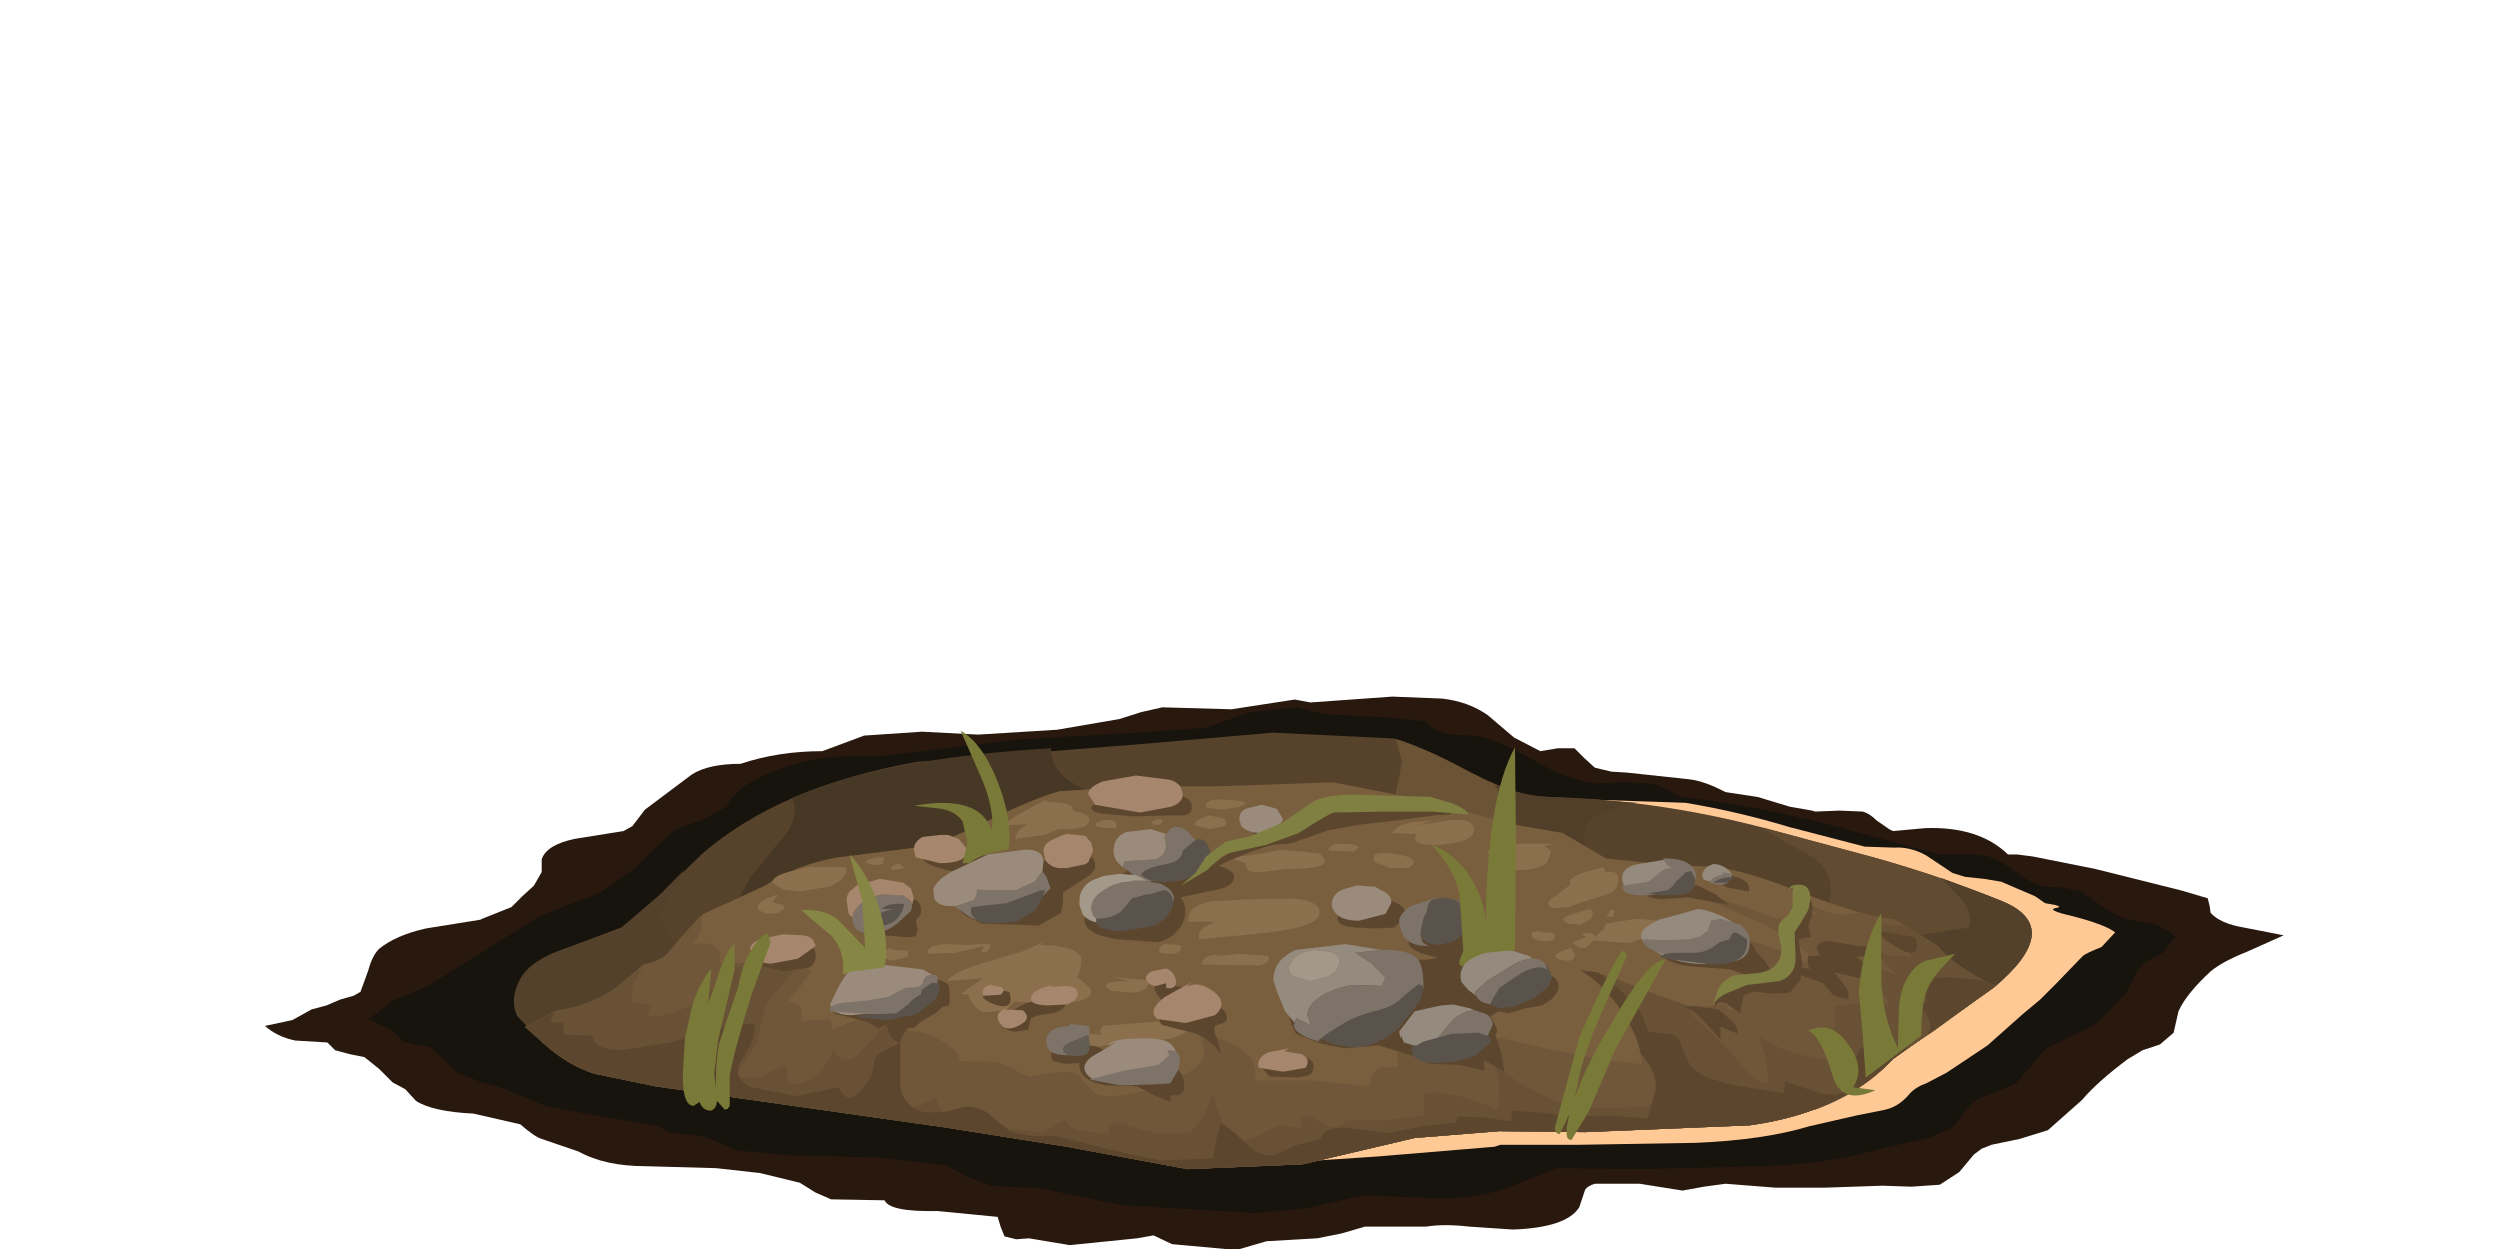 <?xml version="1.0" encoding="UTF-8" standalone="no"?>
<svg xmlns:xlink="http://www.w3.org/1999/xlink" height="64.1px" width="128.3px" xmlns="http://www.w3.org/2000/svg">
  <g transform="matrix(1.0, 0.0, 0.0, 1.0, 0.0, 0.0)">
    <use height="28.5" transform="matrix(1.0, 0.0, 0.0, 1.0, 13.6, 35.75)" width="103.6" xlink:href="#sprite0"/>
    <use height="26.1" transform="matrix(1.0, 0.0, 0.0, 1.0, 18.9, 36.3)" width="92.75" xlink:href="#sprite1"/>
    <use height="19.5" transform="matrix(1.0, 0.0, 0.0, 1.0, 29.25, 40.25)" width="79.3" xlink:href="#sprite2"/>
    <use height="22.65" transform="matrix(1.0, 0.0, 0.0, 1.0, 26.4, 37.5)" width="77.85" xlink:href="#shape3"/>
  </g>
  <defs>
    <g id="sprite0" transform="matrix(1.0, 0.0, 0.0, 1.0, 0.0, 0.0)">
      <use height="28.5" transform="matrix(1.0, 0.0, 0.0, 1.0, 0.0, 0.0)" width="103.6" xlink:href="#shape0"/>
    </g>
    <g id="shape0" transform="matrix(1.0, 0.0, 0.0, 1.0, 0.0, 0.0)">
      <path d="M101.55 11.85 L103.6 12.25 101.7 13.1 Q100.45 13.6 99.85 14.1 98.6 15.25 98.2 16.15 L97.95 17.25 97.25 17.85 96.35 18.15 95.6 18.6 Q94.0 19.8 93.25 20.7 L91.5 22.25 90.05 22.7 88.6 23.0 88.1 23.2 87.7 23.5 86.95 24.4 85.95 25.05 84.5 25.15 83.0 25.1 80.1 25.2 77.5 25.2 74.95 25.0 73.85 25.15 72.75 25.35 70.55 25.0 68.25 25.0 Q67.9 25.1 67.75 25.3 L67.45 26.2 Q66.8 27.25 64.05 27.35 L61.8 27.2 Q60.5 27.05 59.6 27.2 L58.0 27.2 56.45 27.2 55.25 27.55 54.0 27.8 51.4 27.95 49.85 28.4 46.55 28.1 45.6 27.65 44.75 27.8 41.3 28.15 39.2 27.8 38.55 27.85 37.95 27.7 37.75 27.2 37.6 26.7 34.5 26.4 Q32.05 26.45 31.8 25.85 L29.05 25.8 28.25 25.45 27.45 24.95 25.4 24.45 23.15 24.2 19.55 24.1 Q17.45 24.1 16.1 23.35 L14.2 22.7 Q13.85 22.6 13.1 21.95 L10.7 21.4 Q8.6 21.3 7.75 20.75 L7.2 20.15 6.55 19.8 5.85 19.1 5.1 18.5 4.35 18.35 3.6 18.15 3.2 17.75 1.55 17.65 Q0.6 17.45 0.0 16.9 L1.4 16.6 2.4 16.05 3.15 15.85 3.85 15.55 4.55 15.35 4.9 15.15 5.3 14.05 Q5.5 13.3 5.85 12.95 6.7 12.25 8.25 11.9 L11.05 11.45 11.15 11.4 12.65 10.8 13.2 10.25 13.8 9.7 14.2 9.0 14.2 8.35 Q14.45 7.6 15.9 7.3 L18.4 6.9 18.85 6.65 19.5 5.8 21.9 4.0 Q22.75 3.45 24.4 3.45 26.35 2.8 28.6 2.8 L30.75 2.0 33.7 1.8 36.6 1.95 40.65 1.7 43.85 1.15 44.95 0.8 46.05 0.55 49.6 0.65 52.85 0.15 53.65 0.3 57.85 0.0 60.4 0.1 Q61.75 0.25 62.75 0.95 L64.1 2.1 65.45 2.8 66.35 2.65 67.2 2.65 67.7 3.15 68.25 3.65 69.1 3.85 69.9 3.9 73.15 4.25 Q73.9 4.35 74.95 4.9 L76.6 5.15 78.25 5.65 79.4 5.85 79.55 5.9 80.8 5.85 82.0 5.9 Q82.35 6.0 82.7 6.35 L83.35 6.8 83.55 6.9 85.2 6.75 Q87.95 6.65 89.45 8.1 L89.9 8.1 90.7 8.2 93.95 8.85 98.35 9.95 99.7 10.35 99.8 10.75 99.85 11.1 Q100.35 11.65 101.55 11.85" fill="#29180d" fill-rule="evenodd" stroke="none"/>
    </g>
    <g id="sprite1" transform="matrix(1.0, 0.0, 0.0, 1.0, 0.0, 0.0)">
      <use height="26.1" transform="matrix(1.0, 0.0, 0.0, 1.0, 0.0, 0.0)" width="92.75" xlink:href="#shape1"/>
    </g>
    <g id="shape1" transform="matrix(1.0, 0.0, 0.0, 1.0, 0.0, 0.0)">
      <path d="M91.5 11.1 Q92.15 11.25 92.75 11.75 L92.05 12.65 Q91.4 12.95 91.05 13.2 90.75 13.5 90.6 13.9 L90.25 14.6 89.0 15.95 Q88.6 16.35 87.55 16.8 L86.1 17.5 85.35 18.4 84.55 19.3 83.3 19.85 Q82.55 20.05 82.15 20.5 L81.3 21.55 80.1 22.1 77.6 22.65 Q75.25 23.4 71.55 23.55 L65.25 23.7 61.0 23.65 59.35 24.3 Q57.4 25.2 55.15 25.2 L51.05 25.05 48.35 25.65 48.35 25.7 45.45 25.95 38.7 25.55 34.55 24.7 31.95 24.55 30.75 24.1 29.65 23.5 26.1 23.1 21.85 23.0 18.9 22.75 17.9 22.3 Q17.3 22.0 16.7 21.95 L15.4 21.8 14.95 21.5 12.0 21.0 9.2 20.5 6.9 19.55 5.7 19.2 4.5 18.7 3.85 18.05 3.2 17.45 2.45 17.3 1.8 17.15 1.25 16.6 0.0 16.0 0.7 15.5 Q1.15 15.1 1.35 15.0 L2.7 14.45 3.15 14.25 4.25 13.55 8.85 10.7 10.35 10.1 11.85 9.55 13.7 8.25 14.65 7.3 15.65 6.35 Q16.1 6.1 17.1 5.8 L18.4 5.1 Q18.7 4.3 20.0 3.65 22.3 2.45 25.35 2.5 L26.25 2.5 33.4 1.65 40.25 1.25 42.95 1.05 45.25 0.25 47.65 0.0 49.1 0.35 51.95 0.5 54.2 0.7 54.8 1.2 55.55 1.4 56.6 1.45 Q57.75 1.5 59.85 2.75 61.9 3.9 63.15 3.9 L64.45 3.85 65.75 3.9 Q66.35 4.0 67.35 4.6 71.8 5.1 76.55 6.45 L80.6 7.55 82.2 7.55 Q83.1 7.5 83.9 8.0 L85.3 8.95 86.0 9.2 86.95 9.25 87.9 9.45 89.4 10.5 90.15 10.85 91.5 11.1" fill="#17130d" fill-rule="evenodd" stroke="none"/>
    </g>
    <g id="sprite2" transform="matrix(1.0, 0.0, 0.0, 1.0, 0.0, 0.0)">
      <use height="19.5" transform="matrix(1.0, 0.0, 0.0, 1.0, 0.0, 0.0)" width="79.3" xlink:href="#shape2"/>
    </g>
    <g id="shape2" transform="matrix(1.0, 0.0, 0.0, 1.0, 0.0, 0.0)">
      <path d="M75.2 5.75 L75.7 6.1 76.25 6.2 Q76.6 6.3 76.25 6.35 75.75 6.45 77.05 6.75 78.8 7.2 79.3 7.6 L78.6 8.35 Q77.85 8.65 77.65 8.8 L76.25 10.25 75.45 11.05 74.55 11.8 72.75 13.4 70.65 14.8 69.6 15.35 Q69.0 15.55 68.65 16.0 68.15 16.55 67.5 16.7 L66.0 17.0 63.6 17.55 Q61.3 18.25 57.8 18.4 L51.8 18.5 47.75 18.5 47.45 18.6 41.45 19.1 35.45 19.5 Q31.95 19.55 27.35 18.35 L19.45 15.95 Q16.6 15.1 12.7 14.45 L5.8 13.45 0.0 11.95 Q2.5 11.05 4.55 9.7 6.2 8.7 5.9 6.65 L10.1 4.7 Q14.75 2.25 19.2 1.15 23.65 0.05 28.9 0.0 L57.25 0.95 Q59.95 1.4 62.6 2.2 L66.45 3.2 67.95 3.25 Q68.8 3.2 69.6 3.65 L70.95 4.55 71.6 4.75 72.55 4.85 73.45 5.0 75.2 5.75" fill="#ffc996" fill-rule="evenodd" stroke="none"/>
    </g>
    <g id="shape3" transform="matrix(1.0, 0.0, 0.0, 1.0, -26.4, -37.5)">
      <path d="M31.9 47.6 L34.0 45.8 36.05 43.8 Q40.05 40.35 47.05 39.1 L59.0 38.15 65.3 37.6 71.55 37.9 Q72.75 38.2 75.45 39.65 77.7 40.85 79.5 40.9 85.45 41.05 91.5 42.75 L96.15 44.0 Q99.55 44.95 102.75 46.25 106.0 47.6 102.3 50.7 L97.15 54.35 Q94.5 57.1 89.8 57.75 L81.35 58.1 76.95 58.05 72.6 58.4 66.85 59.75 60.95 60.0 54.75 58.85 48.45 57.85 33.65 55.75 30.5 55.1 Q29.1 54.65 27.85 53.5 L26.55 52.15 Q26.15 51.35 26.7 50.25 27.25 49.25 29.1 48.65 L31.9 47.6" fill="#57432c" fill-rule="evenodd" stroke="none"/>
      <path d="M91.0 42.85 L90.55 42.5 91.5 42.75 96.15 44.0 Q99.55 44.95 102.75 46.25 106.0 47.6 102.3 50.7 L97.15 54.35 94.85 56.15 92.8 54.85 Q89.95 52.5 91.1 49.8 L93.0 47.7 Q94.2 46.55 93.9 45.15 93.7 44.35 92.7 43.8 L91.0 42.85" fill="#614b31" fill-rule="evenodd" stroke="none"/>
      <path d="M71.95 39.1 L71.65 37.95 Q72.85 38.3 74.55 39.15 76.4 40.15 77.15 40.4 L77.45 41.3 Q77.75 43.15 76.7 44.55 L75.9 45.25 74.8 45.3 Q74.0 45.2 73.35 44.6 L72.2 43.3 Q71.3 42.15 71.55 41.2 L71.95 39.1" fill="#6b5336" fill-rule="evenodd" stroke="none"/>
      <path d="M35.1 44.65 L34.55 45.7 33.95 46.7 Q33.8 47.15 34.25 47.9 34.9 48.9 36.5 48.7 L35.45 50.85 30.05 52.7 Q26.85 53.7 26.6 51.65 L26.4 51.65 Q26.3 50.95 26.7 50.25 27.25 49.25 29.1 48.65 L31.9 47.6 33.55 46.25 35.1 44.65" fill="#54412b" fill-rule="evenodd" stroke="none"/>
      <path d="M43.55 46.75 L40.75 46.9 37.9 46.9 Q37.8 45.85 38.85 44.6 L40.45 42.65 Q41.0 41.7 40.65 40.95 45.35 38.9 53.95 38.4 53.9 39.6 55.35 40.35 56.1 40.75 57.5 41.2 L55.6 41.6 55.2 42.3 54.3 42.55 53.4 42.75 Q51.95 43.3 51.15 43.95 L50.25 45.1 49.15 46.15 Q48.1 46.75 46.4 46.8 L43.55 46.75" fill="#473725" fill-rule="evenodd" stroke="none"/>
      <path d="M78.0 43.4 L77.4 42.05 76.85 40.5 76.7 40.25 Q78.1 40.85 79.5 40.9 L84.0 41.2 Q82.3 41.55 81.75 42.0 80.85 42.75 81.7 44.15 L79.75 44.1 Q78.35 43.85 78.0 43.4" fill="#523f2a" fill-rule="evenodd" stroke="none"/>
      <path d="M95.35 49.25 L95.45 48.0 98.35 48.0 101.05 47.6 Q101.25 46.9 100.7 46.2 L99.6 45.05 102.75 46.25 Q106.0 47.6 102.3 50.7 L97.15 54.35 Q95.6 56.05 93.15 56.95 91.45 55.85 90.1 54.45 L85.6 48.3 87.85 48.5 90.1 48.95 95.35 49.25" fill="#54412b" fill-rule="evenodd" stroke="none"/>
      <path d="M39.25 45.45 Q40.9 44.35 43.0 44.0 L46.95 43.5 Q48.3 43.3 50.65 42.15 53.2 40.9 54.4 40.6 L58.45 40.35 62.55 40.35 68.4 40.15 73.05 41.05 77.6 42.3 80.2 42.75 81.3 43.4 82.4 44.05 85.2 44.35 88.05 44.5 Q89.65 44.7 92.15 45.7 94.95 46.75 96.1 47.0 L97.25 47.2 99.45 48.55 Q100.3 49.65 102.4 50.6 L99.25 52.9 Q97.35 54.15 97.15 54.35 94.5 57.1 89.8 57.75 L81.35 58.1 76.95 58.05 72.6 58.4 66.85 59.75 60.95 60.0 54.75 58.85 48.45 57.85 33.65 55.75 30.5 55.1 Q29.1 54.65 27.85 53.5 L26.95 52.7 28.45 51.9 Q30.2 51.65 31.55 50.75 L33.05 49.5 Q33.7 49.4 34.2 49.0 L35.1 47.95 36.1 46.9 37.65 46.2 39.25 45.45" fill="#7a5f3e" fill-rule="evenodd" stroke="none"/>
      <path d="M28.45 51.9 Q30.2 51.65 31.55 50.75 L33.05 49.5 Q33.7 49.4 34.2 49.0 L35.1 47.95 35.95 47.0 Q36.2 47.6 35.6 48.45 37.15 48.2 36.95 49.45 L39.45 49.35 Q41.05 49.35 41.65 49.85 L41.05 50.65 40.4 51.45 Q41.35 51.45 41.1 52.4 L42.6 52.3 42.75 52.8 45.2 51.85 Q46.9 51.4 46.6 52.9 47.25 52.85 48.2 53.35 49.25 53.9 49.25 54.45 L51.1 54.5 Q51.45 54.55 52.05 54.9 L52.8 55.25 53.95 55.05 55.05 55.0 Q55.3 55.1 55.5 55.35 L55.75 55.65 56.25 56.15 Q56.6 56.35 57.95 56.15 L58.85 55.95 Q59.25 55.8 59.1 55.15 60.55 55.5 61.4 54.75 62.3 53.95 61.15 52.5 61.65 52.95 63.3 53.6 64.65 54.3 64.4 55.45 L67.35 55.45 70.25 55.75 Q70.35 55.15 70.8 54.8 L71.75 54.75 71.7 53.95 72.8 54.15 73.9 54.45 Q73.75 53.5 74.45 53.45 75.0 53.45 75.8 53.9 L75.75 52.95 Q81.7 54.45 84.25 54.6 84.3 53.4 83.25 51.9 82.25 50.45 81.1 49.8 82.05 49.85 84.8 51.0 87.1 51.95 88.45 51.5 L88.9 51.9 88.9 50.4 89.95 50.55 90.95 50.65 Q90.9 50.05 90.0 49.25 L88.6 48.1 Q89.65 48.15 91.0 48.65 L93.3 49.65 Q92.75 48.55 90.45 47.4 L86.85 45.85 Q87.7 45.85 89.9 46.7 91.85 47.45 92.95 47.3 L92.6 46.8 93.25 46.95 92.5 46.25 Q94.0 47.0 94.75 46.95 L95.4 46.8 96.1 47.0 97.25 47.2 99.45 48.55 Q100.3 49.65 102.4 50.6 L99.25 52.9 Q97.35 54.15 97.15 54.35 94.5 57.1 89.8 57.75 L81.35 58.1 76.95 58.05 72.6 58.4 66.85 59.75 60.95 60.0 54.75 58.85 48.45 57.85 33.65 55.75 30.5 55.1 Q29.1 54.65 27.85 53.5 L26.95 52.7 28.45 51.9" fill="#705739" fill-rule="evenodd" stroke="none"/>
      <path d="M28.45 51.9 Q30.2 51.65 31.55 50.75 L32.65 49.85 33.1 49.7 Q32.3 50.3 32.45 51.45 L33.45 51.6 33.25 52.1 Q34.55 52.35 36.6 50.8 L37.05 50.2 37.6 49.65 39.35 49.35 41.05 49.5 40.1 50.6 Q39.45 51.3 39.3 51.65 L39.05 52.6 38.8 53.6 38.25 54.45 37.75 55.3 39.1 55.25 Q39.95 54.7 40.35 54.7 L40.45 55.6 Q41.2 55.75 41.9 55.15 42.55 54.55 42.8 53.8 43.25 55.0 44.25 53.9 45.7 52.25 46.05 52.15 46.15 52.95 45.65 54.25 45.1 55.6 45.1 56.15 45.15 57.3 46.2 57.1 L48.05 56.35 Q48.25 57.25 48.9 57.45 49.5 57.6 50.25 57.15 50.4 57.95 50.95 58.05 L52.25 57.95 52.9 58.05 53.55 58.1 54.1 57.8 Q54.45 57.5 54.7 57.5 54.8 57.9 55.65 58.05 L56.9 58.25 Q56.8 57.45 57.7 57.7 L59.25 58.15 61.05 58.15 61.75 57.3 62.25 56.2 62.9 58.1 Q63.2 58.85 64.55 58.3 L65.55 57.75 66.75 57.9 Q66.7 56.9 67.6 57.5 68.75 58.2 69.05 57.5 L71.05 57.5 73.05 57.25 73.1 56.1 Q74.45 55.9 76.85 56.95 77.1 55.45 76.7 54.6 78.25 56.0 80.9 56.9 L84.6 56.8 Q85.45 55.7 84.2 53.95 83.95 52.8 83.0 51.55 82.05 50.35 81.1 49.8 82.1 49.85 83.85 50.6 L86.55 51.6 86.9 52.15 88.95 54.1 89.7 55.05 Q90.05 55.5 90.75 55.6 L90.65 54.4 90.25 53.15 Q90.9 53.65 92.05 54.05 L94.05 54.45 94.15 53.05 94.15 51.6 95.55 51.5 96.95 51.6 Q96.7 50.75 95.8 50.2 L94.05 49.45 Q94.55 49.15 95.65 49.45 L97.4 50.05 96.3 49.0 97.2 49.05 98.1 49.1 Q97.95 48.75 97.2 48.3 96.55 47.85 96.45 47.45 L97.7 47.5 99.45 48.55 Q100.3 49.65 102.4 50.6 L99.25 52.9 Q97.35 54.15 97.15 54.35 94.5 57.1 89.8 57.75 L81.35 58.1 76.95 58.05 72.6 58.4 66.85 59.75 60.95 60.0 54.75 58.85 48.45 57.85 33.65 55.75 30.5 55.1 Q29.1 54.65 27.85 53.5 L26.95 52.7 28.45 51.9" fill="#695135" fill-rule="evenodd" stroke="none"/>
      <path d="M28.45 51.9 L28.5 51.85 28.25 52.45 28.9 52.5 28.95 53.1 30.4 53.15 Q30.55 54.0 32.15 53.85 L34.4 53.5 36.6 52.8 37.65 52.65 38.7 52.5 Q38.9 53.15 38.05 54.4 37.5 55.3 38.6 55.8 L40.85 56.25 43.05 55.8 Q43.6 57.1 44.7 55.25 L44.85 54.65 Q44.85 54.3 45.05 54.1 L46.2 53.5 46.2 55.75 Q46.35 56.8 47.5 57.1 L48.55 57.05 49.45 56.8 Q50.3 56.75 50.85 57.25 L51.9 58.1 53.0 58.3 54.1 58.3 55.45 58.6 56.75 58.95 59.5 59.55 62.25 59.45 62.4 58.55 62.65 57.65 Q63.0 57.75 63.9 58.65 64.6 59.35 65.25 59.3 65.65 59.25 66.4 58.8 L67.75 58.45 Q68.05 57.75 69.3 57.9 L71.25 58.15 73.0 57.8 74.7 57.6 74.8 57.3 76.2 57.35 77.55 57.55 77.6 57.0 79.1 57.1 80.6 57.3 82.6 57.25 84.55 57.4 85.0 55.85 Q85.05 55.1 84.4 54.3 L84.2 54.1 Q84.0 52.95 83.05 51.65 82.15 50.4 81.15 49.8 L82.0 49.9 Q83.15 50.65 84.2 51.95 L84.4 52.45 84.6 52.95 85.35 53.05 Q85.9 53.05 86.15 53.3 L86.4 53.95 86.7 54.6 Q87.05 55.05 87.65 55.3 L88.75 55.65 91.55 56.1 91.6 55.5 93.1 56.0 Q94.1 56.35 94.7 56.0 95.2 55.7 95.2 54.95 95.2 54.1 95.45 53.85 95.75 53.5 96.6 53.65 L97.95 53.75 97.15 54.35 Q94.5 57.1 89.8 57.75 L81.35 58.1 76.95 58.05 72.6 58.4 66.85 59.75 60.95 60.0 54.75 58.85 48.45 57.85 33.65 55.75 30.5 55.1 Q29.1 54.65 27.85 53.5 L26.95 52.7 28.45 51.9" fill="#5c472e" fill-rule="evenodd" stroke="none"/>
      <path d="M102.4 50.6 L98.9 53.1 Q99.35 52.45 98.4 51.5 L98.9 51.45 98.5 50.2 100.15 50.15 101.75 50.3 102.4 50.6" fill="#5c472e" fill-rule="evenodd" stroke="none"/>
      <path d="M87.05 51.65 L88.2 51.8 89.0 52.5 Q89.35 53.15 89.05 53.0 L88.3 52.7 88.3 53.35 87.3 52.25 Q86.7 51.7 86.25 51.65 L87.05 51.65" fill="#5c472e" fill-rule="evenodd" stroke="none"/>
      <path d="M92.8 49.05 L93.45 49.05 Q93.15 48.75 93.3 48.5 93.5 48.25 93.9 48.3 L95.4 48.55 Q96.6 48.5 96.65 49.1 L95.95 49.05 95.25 49.1 96.05 49.7 96.5 50.45 94.15 49.9 94.65 50.55 Q94.95 50.9 94.85 51.3 L94.1 51.1 93.55 50.45 92.7 50.15 Q92.05 49.95 92.4 49.6 L92.4 49.75 Q92.45 49.6 92.9 49.75 92.7 49.5 92.8 49.05" fill="#5c472e" fill-rule="evenodd" stroke="none"/>
      <path d="M96.5 47.8 L98.3 48.1 98.4 48.5 98.3 48.85 Q98.0 49.05 97.25 48.55 96.45 48.1 96.5 47.8" fill="#5c472e" fill-rule="evenodd" stroke="none"/>
      <path d="M41.9 44.4 L41.6 44.5 43.4 44.5 Q43.55 45.1 42.55 45.5 L41.05 45.75 40.2 45.65 39.65 45.3 Q39.6 44.95 40.65 44.7 L41.9 44.4" fill="#8c6f4c" fill-rule="evenodd" stroke="none"/>
      <path d="M39.9 45.9 L39.65 46.3 40.2 46.45 Q40.35 46.65 39.95 46.85 L39.4 46.9 38.9 46.7 Q38.8 46.4 39.25 46.15 L39.9 45.9" fill="#8c6f4c" fill-rule="evenodd" stroke="none"/>
      <path d="M45.4 44.0 L45.3 44.35 44.85 44.4 44.35 44.25 44.65 44.05 44.55 44.1 45.0 44.05 44.65 44.05 45.0 44.0 45.4 44.0" fill="#8c6f4c" fill-rule="evenodd" stroke="none"/>
      <path d="M45.9 44.4 L46.1 44.3 46.45 44.55 45.75 44.65 Q45.7 44.45 45.9 44.4" fill="#8c6f4c" fill-rule="evenodd" stroke="none"/>
      <path d="M55.05 41.6 Q56.3 41.85 55.7 42.4 L55.05 42.55 54.35 42.55 53.6 42.85 52.1 43.05 Q52.15 42.6 52.75 42.3 L51.55 42.35 Q51.85 42.0 52.55 41.65 L53.65 41.05 53.75 41.15 Q55.15 41.15 55.05 41.6" fill="#8c6f4c" fill-rule="evenodd" stroke="none"/>
      <path d="M56.55 42.1 L56.8 42.1 Q57.35 42.0 57.3 42.5 55.6 42.5 56.55 42.1" fill="#8c6f4c" fill-rule="evenodd" stroke="none"/>
      <path d="M62.8 41.0 L62.55 41.05 Q64.45 41.05 63.65 41.4 L62.7 41.55 61.9 41.45 Q61.8 41.2 62.2 41.05 L62.8 41.0" fill="#8c6f4c" fill-rule="evenodd" stroke="none"/>
      <path d="M62.85 42.4 L62.1 42.55 61.3 42.35 Q61.35 42.1 61.65 42.0 L62.0 41.85 62.6 41.95 Q63.1 42.1 62.85 42.4" fill="#8c6f4c" fill-rule="evenodd" stroke="none"/>
      <path d="M59.35 42.1 L59.25 42.05 59.65 42.05 Q59.7 42.4 59.15 42.3 59.05 42.1 59.35 42.1" fill="#8c6f4c" fill-rule="evenodd" stroke="none"/>
      <path d="M63.2 44.05 L63.65 43.95 64.8 43.8 65.7 43.6 67.7 43.8 Q68.75 44.6 66.05 44.6 L64.75 44.75 Q63.85 44.85 63.95 44.3 L63.2 44.05" fill="#8c6f4c" fill-rule="evenodd" stroke="none"/>
      <path d="M68.6 43.25 L68.55 43.3 Q70.25 43.3 69.45 43.7 L68.15 43.65 Q68.25 43.4 68.6 43.25" fill="#8c6f4c" fill-rule="evenodd" stroke="none"/>
      <path d="M73.6 42.1 L72.75 42.35 74.4 42.1 Q75.7 41.95 75.65 42.65 75.6 43.2 73.95 43.35 72.3 43.45 72.7 42.8 L71.45 42.75 Q71.65 42.35 72.45 42.2 L73.6 42.1" fill="#8c6f4c" fill-rule="evenodd" stroke="none"/>
      <path d="M71.1 43.8 L70.85 43.75 Q73.3 43.95 72.25 44.55 L71.35 44.55 70.55 44.25 Q70.3 43.7 71.1 43.8" fill="#8c6f4c" fill-rule="evenodd" stroke="none"/>
      <path d="M64.15 46.15 L64.3 46.15 66.3 46.1 Q67.9 46.25 67.7 46.95 67.55 47.6 64.75 47.9 L61.55 48.2 Q61.45 47.9 61.75 47.6 L62.35 47.3 61.0 47.3 Q60.85 46.5 62.2 46.25 L64.15 46.15" fill="#8c6f4c" fill-rule="evenodd" stroke="none"/>
      <path d="M59.6 48.55 L59.65 48.5 59.8 48.45 60.6 48.5 Q60.75 49.1 59.5 48.9 L59.5 48.6 59.55 48.6 59.6 48.55" fill="#8c6f4c" fill-rule="evenodd" stroke="none"/>
      <path d="M62.75 49.0 L62.1 49.1 63.6 48.95 65.1 49.05 Q65.2 49.45 64.6 49.55 L61.65 49.5 Q61.8 48.9 62.75 49.0" fill="#8c6f4c" fill-rule="evenodd" stroke="none"/>
      <path d="M49.9 49.6 L51.35 49.15 52.55 48.8 53.55 48.35 53.4 48.5 Q55.15 48.5 55.5 49.15 L55.45 49.7 55.3 50.15 55.75 50.55 Q56.1 50.75 55.95 51.05 55.7 51.5 53.9 51.5 L52.05 51.4 51.6 51.85 50.45 51.95 Q49.85 51.65 49.7 51.05 L49.3 51.0 50.45 50.2 48.6 50.35 Q48.9 49.95 49.9 49.6" fill="#8c6f4c" fill-rule="evenodd" stroke="none"/>
      <path d="M50.5 48.55 L49.05 48.9 47.6 48.95 Q47.55 48.5 48.55 48.45 L49.8 48.5 Q51.0 48.3 50.8 48.65 50.65 48.95 50.35 48.85 L50.5 48.55" fill="#8c6f4c" fill-rule="evenodd" stroke="none"/>
      <path d="M45.65 48.65 L45.85 48.75 46.6 48.8 46.6 49.1 45.8 49.3 44.95 49.05 45.65 48.65" fill="#8c6f4c" fill-rule="evenodd" stroke="none"/>
      <path d="M58.5 52.5 L59.65 52.4 61.1 52.6 Q61.15 52.95 60.1 53.3 L56.35 53.7 55.55 53.7 54.8 53.35 Q55.1 53.05 55.75 53.05 L56.65 53.1 Q56.3 53.05 56.6 52.65 L58.45 52.5 58.5 52.5" fill="#8c6f4c" fill-rule="evenodd" stroke="none"/>
      <path d="M57.9 50.35 L57.15 50.15 58.9 50.3 Q59.05 50.8 58.2 50.95 L57.05 50.85 Q56.2 50.35 57.9 50.35" fill="#8c6f4c" fill-rule="evenodd" stroke="none"/>
      <path d="M79.8 43.3 L79.25 43.4 79.6 43.7 79.4 44.25 Q79.0 44.65 77.85 44.65 76.7 44.6 77.3 44.0 76.35 44.0 76.35 43.7 76.8 43.35 78.05 43.3 L79.8 43.3" fill="#8c6f4c" fill-rule="evenodd" stroke="none"/>
      <path d="M82.3 44.5 L82.4 44.75 Q83.1 44.65 83.05 45.2 83.0 45.75 82.45 45.9 L81.35 46.25 80.5 46.55 79.65 46.6 Q79.2 46.35 79.8 46.0 L80.6 45.4 Q80.4 45.1 81.2 44.8 L82.3 44.5" fill="#8c6f4c" fill-rule="evenodd" stroke="none"/>
      <path d="M82.05 46.5 L81.6 46.65 Q81.85 46.8 81.65 47.15 L81.15 47.45 80.5 47.4 Q79.85 47.15 80.75 46.9 L82.05 46.5" fill="#8c6f4c" fill-rule="evenodd" stroke="none"/>
      <path d="M79.05 47.8 L79.15 47.85 Q79.8 47.8 79.8 48.05 79.8 48.35 79.15 48.3 78.65 48.25 78.6 48.0 78.55 47.75 79.05 47.8" fill="#8c6f4c" fill-rule="evenodd" stroke="none"/>
      <path d="M81.4 48.1 L81.15 47.9 Q82.15 47.8 81.7 48.35 81.2 48.95 80.7 48.35 L81.4 48.1" fill="#8c6f4c" fill-rule="evenodd" stroke="none"/>
      <path d="M82.65 46.7 L82.85 46.7 82.8 47.05 82.45 47.05 82.65 46.7" fill="#8c6f4c" fill-rule="evenodd" stroke="none"/>
      <path d="M84.0 47.15 L85.05 47.25 Q85.0 48.05 83.55 48.4 L81.65 48.25 82.3 47.7 82.4 47.4 84.0 47.15" fill="#8c6f4c" fill-rule="evenodd" stroke="none"/>
      <path d="M80.6 48.65 L80.8 48.9 Q80.9 49.45 80.1 49.25 79.35 49.05 80.6 48.65" fill="#8c6f4c" fill-rule="evenodd" stroke="none"/>
      <path d="M39.0 49.4 L39.9 48.6 41.05 48.45 Q41.8 48.5 41.85 48.9 41.95 49.35 41.55 49.65 L40.25 49.85 38.95 49.55 39.0 49.4" fill="#5c472e" fill-rule="evenodd" stroke="none"/>
      <path d="M44.9 46.0 L44.6 46.55 Q45.2 46.1 46.25 46.05 47.4 46.0 47.25 46.9 L47.0 47.25 47.1 47.7 47.0 48.05 46.65 48.1 44.55 47.95 44.3 47.75 44.3 47.4 Q44.05 46.05 44.9 46.0" fill="#5c472e" fill-rule="evenodd" stroke="none"/>
      <path d="M51.5 45.5 L51.85 45.1 52.4 44.85 53.85 44.05 56.05 44.0 Q56.5 44.6 55.65 45.1 L54.55 45.8 54.55 46.3 54.45 46.85 53.3 47.5 50.4 47.4 49.65 47.05 Q49.1 46.7 49.15 46.35 L51.5 45.5" fill="#5c472e" fill-rule="evenodd" stroke="none"/>
      <path d="M47.3 43.9 L48.9 43.75 50.35 43.85 Q51.4 44.05 51.05 44.7 L49.05 44.75 Q47.25 44.4 47.3 43.9" fill="#5c472e" fill-rule="evenodd" stroke="none"/>
      <path d="M57.15 40.85 L58.35 40.75 Q61.05 40.55 61.15 41.3 61.25 41.75 60.75 41.85 L59.9 41.85 58.15 41.9 56.5 41.75 Q55.7 41.55 56.2 41.25 L57.15 40.85" fill="#5c472e" fill-rule="evenodd" stroke="none"/>
      <path d="M69.3 41.4 L72.65 41.4 Q75.1 41.4 74.4 41.8 L73.6 41.85 71.7 42.1 69.95 42.3 68.2 42.6 66.2 43.3 65.35 43.35 Q63.9 43.7 61.7 44.85 62.95 43.75 63.45 43.55 L64.35 43.0 64.35 42.75 64.6 42.5 65.3 42.0 65.65 42.2 66.0 42.35 66.55 41.95 Q67.4 41.4 69.3 41.4" fill="#5c472e" fill-rule="evenodd" stroke="none"/>
      <path d="M57.5 45.5 Q57.3 44.45 59.4 44.25 L62.2 44.35 Q63.65 44.65 63.25 45.25 63.05 45.6 62.0 45.75 L60.6 46.05 Q61.05 46.7 60.65 47.45 60.25 48.15 59.45 48.35 L57.25 48.2 Q55.6 47.9 55.65 47.15 L57.5 45.5" fill="#5c472e" fill-rule="evenodd" stroke="none"/>
      <path d="M68.75 50.8 L69.7 50.1 Q70.25 49.55 70.75 49.4 L72.0 49.25 73.25 49.25 73.8 49.15 Q72.15 48.8 72.3 48.3 72.4 47.85 73.35 47.55 L74.75 47.25 Q75.7 47.2 76.65 47.95 L78.1 49.45 Q78.35 49.85 78.85 49.9 79.45 49.95 79.75 50.15 80.3 50.65 79.6 51.3 L79.15 51.6 78.25 51.75 77.45 52.0 76.9 51.9 76.5 52.15 76.85 52.85 76.75 53.15 77.05 54.05 77.2 55.0 76.15 54.4 76.2 54.95 74.9 54.65 73.4 54.6 72.55 54.2 70.75 53.65 69.0 53.8 67.75 53.55 66.5 53.05 66.2 52.35 Q66.15 51.9 66.35 51.65 L68.75 50.8" fill="#5c472e" fill-rule="evenodd" stroke="none"/>
      <path d="M87.15 48.15 L88.85 48.25 Q89.7 48.25 89.95 48.5 L90.1 48.8 Q91.15 49.85 91.05 50.6 90.55 49.9 90.0 50.0 L90.2 50.25 88.8 49.75 86.9 49.6 Q85.65 49.5 85.3 49.0 L85.4 48.9 85.6 48.65 Q86.0 48.2 87.15 48.15" fill="#5c472e" fill-rule="evenodd" stroke="none"/>
      <path d="M87.15 45.45 L88.05 45.9 88.75 46.45 86.6 46.05 85.3 46.15 Q84.5 46.1 84.25 45.75 L85.35 45.55 86.25 45.45 87.15 45.45" fill="#5c472e" fill-rule="evenodd" stroke="none"/>
      <path d="M88.0 44.85 Q89.95 44.95 89.75 45.75 L88.65 45.55 88.2 45.3 88.0 44.85" fill="#5c472e" fill-rule="evenodd" stroke="none"/>
      <path d="M42.75 52.0 L43.75 51.85 Q44.35 51.75 44.65 51.4 L44.3 51.05 Q44.65 50.45 46.7 50.3 48.4 50.1 48.7 50.6 L48.75 51.3 48.7 51.6 48.4 51.65 48.0 52.0 47.3 52.4 46.9 52.75 46.6 52.75 46.3 53.15 46.15 53.6 45.7 53.2 45.5 52.55 45.1 52.8 44.55 52.45 42.75 52.0" fill="#5c472e" fill-rule="evenodd" stroke="none"/>
      <path d="M88.15 50.85 L88.25 50.9 Q89.1 50.2 90.7 50.05 91.5 50.0 91.6 49.35 L91.65 48.05 92.0 46.85 Q92.35 46.05 92.75 46.1 93.1 46.2 93.0 46.95 L92.8 47.55 92.95 48.1 92.3 48.2 92.5 49.55 92.4 50.3 91.85 50.95 91.05 51.0 90.1 50.9 Q89.55 50.95 89.45 51.2 L89.3 52.0 88.6 51.5 Q88.15 51.3 87.95 51.8 L88.15 50.85" fill="#5c472e" fill-rule="evenodd" stroke="none"/>
      <path d="M50.85 50.8 L51.25 50.8 51.8 50.9 Q52.1 51.9 51.05 51.55 49.95 51.15 50.85 50.8" fill="#5c472e" fill-rule="evenodd" stroke="none"/>
      <path d="M51.6 52.2 L51.75 52.15 Q52.1 51.6 53.15 51.35 L54.8 51.2 Q54.75 51.85 54.0 52.0 53.05 52.1 52.9 52.3 L52.75 52.85 52.1 52.95 Q51.25 52.85 51.6 52.2" fill="#5c472e" fill-rule="evenodd" stroke="none"/>
      <path d="M56.85 54.05 L57.1 54.35 Q57.15 54.45 57.45 54.55 L58.45 54.55 59.85 54.6 Q60.6 54.75 60.75 55.45 60.9 56.35 60.1 56.2 L60.05 56.55 59.2 56.2 58.35 55.75 56.75 55.7 Q55.3 55.45 55.4 54.55 L54.7 54.6 54.05 54.45 Q53.85 54.2 54.05 53.8 L54.5 53.3 54.4 53.65 55.75 53.65 Q56.45 53.65 56.85 54.05" fill="#5c472e" fill-rule="evenodd" stroke="none"/>
      <path d="M59.9 51.8 L59.65 51.9 Q59.85 51.55 59.4 51.05 59.05 50.6 59.5 50.45 L60.65 50.65 Q61.25 51.0 61.2 51.55 62.65 51.55 62.85 51.9 63.05 52.2 62.9 52.45 L62.35 52.65 Q62.25 52.9 62.5 53.4 L62.65 54.1 Q62.0 53.1 60.8 52.9 L59.65 52.6 Q59.25 52.3 59.9 51.8" fill="#5c472e" fill-rule="evenodd" stroke="none"/>
      <path d="M65.1 54.1 L66.45 54.15 Q67.5 54.25 67.4 54.8 67.35 55.15 67.1 55.2 L66.55 55.3 65.15 55.25 64.75 54.8 Q64.65 54.5 65.1 54.45 L65.1 54.1 65.05 54.1 65.1 53.9 65.1 54.1" fill="#5c472e" fill-rule="evenodd" stroke="none"/>
      <path d="M68.7 47.3 Q68.55 47.05 68.85 46.8 69.05 46.6 69.35 46.55 L70.15 46.15 71.45 46.25 Q72.2 46.5 72.15 47.05 L71.55 47.6 70.6 47.65 69.6 47.6 Q68.8 47.55 68.7 47.3" fill="#5c472e" fill-rule="evenodd" stroke="none"/>
      <path d="M46.15 47.3 Q45.5 47.9 44.7 47.9 43.75 47.9 43.75 47.15 L43.75 47.1 Q43.75 46.75 44.2 46.35 44.65 46.0 45.25 45.9 L46.35 45.95 46.75 46.25 46.8 46.45 46.8 46.55 46.75 46.75 46.15 47.3" fill="#7d7368" fill-rule="evenodd" stroke="none"/>
      <path d="M53.9 45.55 L53.9 45.6 52.95 46.55 52.8 46.7 52.45 46.9 50.75 47.3 50.65 47.3 Q50.0 47.3 49.4 46.8 L49.1 46.6 49.05 46.5 50.0 46.2 50.1 45.95 50.15 45.65 50.85 45.7 52.1 45.7 53.1 45.25 53.5 44.7 53.7 45.0 53.9 45.55" fill="#7d7368" fill-rule="evenodd" stroke="none"/>
      <path d="M56.45 47.3 L56.3 47.2 Q56.0 46.9 56.0 46.6 56.0 46.05 56.7 45.65 57.25 45.25 58.05 45.25 L58.1 45.2 58.85 45.2 58.8 45.15 58.3 44.9 58.15 44.9 57.85 44.65 57.6 44.5 57.7 44.2 59.3 44.1 Q60.05 43.8 59.75 42.95 L59.85 42.8 Q60.2 42.15 60.95 42.65 L61.1 42.85 61.5 43.25 61.75 43.65 61.75 44.05 61.55 44.45 61.3 44.7 60.85 44.9 59.75 45.15 59.65 45.15 58.95 45.25 59.55 45.35 Q60.25 45.65 60.25 46.15 L60.1 46.5 59.65 47.1 Q58.85 47.7 57.6 47.7 L56.5 47.4 56.45 47.3" fill="#7d7368" fill-rule="evenodd" stroke="none"/>
      <path d="M74.9 46.25 L75.35 46.6 75.25 46.6 75.1 46.55 74.6 46.3 74.1 46.2 73.55 46.3 Q73.25 46.45 73.25 46.9 L73.05 47.3 72.9 47.95 73.0 48.35 73.3 48.55 73.25 48.55 Q72.35 48.55 72.0 48.0 L71.85 47.55 71.8 47.3 Q71.8 46.9 72.4 46.5 L73.65 46.1 74.25 46.1 74.6 46.15 74.9 46.25" fill="#7d7368" fill-rule="evenodd" stroke="none"/>
      <path d="M70.5 51.75 Q71.5 51.55 72.0 51.0 L72.8 50.3 73.0 50.45 73.05 50.6 73.05 50.75 72.85 51.4 71.8 52.75 Q70.65 53.75 69.45 53.75 L68.5 53.6 67.85 53.35 67.65 53.25 68.1 52.9 68.35 52.7 68.9 52.35 69.4 52.05 70.5 51.75 M75.9 46.95 L75.45 47.7 74.75 48.2 74.6 48.3 73.85 48.5 73.3 48.4 73.0 48.2 72.9 47.8 73.05 47.15 73.25 46.7 Q73.25 46.3 73.55 46.15 L74.1 46.05 74.6 46.15 75.1 46.4 75.25 46.45 75.35 46.45 Q75.9 46.3 75.9 46.9 L75.9 46.95 M76.5 51.3 Q76.5 51.0 76.95 50.55 L78.05 49.8 Q78.7 49.45 79.15 49.45 L79.4 49.55 79.65 50.15 79.45 50.65 78.75 51.2 77.75 51.65 77.0 51.75 76.5 51.55 76.5 51.3 M74.6 54.5 L73.65 54.55 Q72.45 54.55 72.45 53.85 L72.45 53.7 72.7 53.5 73.05 53.3 74.5 52.9 74.6 52.85 75.85 52.85 76.35 53.0 76.5 53.35 76.5 53.5 75.7 54.2 74.6 54.5" fill="#59534b" fill-rule="evenodd" stroke="none"/>
      <path d="M43.0 50.7 L43.2 50.35 43.9 49.35 47.35 49.75 47.95 50.1 48.1 50.65 47.85 51.35 47.25 51.75 43.7 52.1 Q43.0 52.1 42.75 51.8 L42.6 51.55 43.0 50.7 M70.9 45.7 Q71.4 45.9 71.4 46.3 L71.4 46.35 71.1 46.9 69.75 47.25 Q68.8 47.25 68.5 46.8 L68.4 46.65 68.35 46.5 68.35 46.4 Q68.35 45.95 68.8 45.7 L68.9 45.65 69.6 45.45 69.85 45.45 70.35 45.5 70.55 45.5 70.9 45.7 M52.1 45.7 L50.85 45.7 50.15 45.65 50.1 45.95 50.0 46.2 49.05 46.5 48.8 46.5 Q48.1 46.5 47.95 46.1 L47.9 45.7 Q47.9 45.3 48.8 44.75 L50.7 43.85 52.65 43.6 Q53.55 43.6 53.55 44.25 L53.5 44.7 53.1 45.25 52.1 45.7 M65.5 41.5 L65.55 41.55 65.85 42.05 65.5 42.6 64.8 42.75 64.75 42.75 Q64.05 42.75 63.7 42.4 L63.6 42.05 Q63.6 41.65 63.95 41.5 L64.75 41.3 65.5 41.5 M59.85 42.8 L59.75 42.95 Q60.05 43.8 59.3 44.1 L57.7 44.2 57.6 44.5 57.45 44.35 Q57.15 44.05 57.15 43.7 57.15 42.95 57.8 42.7 L59.05 42.55 59.85 42.8" fill="#9a8b7c" fill-rule="evenodd" stroke="none"/>
      <path d="M43.95 45.45 L45.15 45.1 46.35 45.3 46.75 45.6 46.9 46.1 46.8 46.45 46.75 46.25 46.35 45.95 45.25 45.9 Q44.65 46.0 44.2 46.35 43.75 46.75 43.75 47.1 L43.55 46.9 43.45 46.2 Q43.45 45.8 43.8 45.6 L43.95 45.45 M39.6 49.45 Q38.95 49.45 38.65 49.1 L38.5 48.7 Q38.5 48.4 39.05 48.2 L40.15 47.95 41.25 48.0 Q41.7 48.1 41.75 48.3 L41.85 48.5 41.85 48.55 40.95 49.2 39.6 49.45 M54.8 42.8 L55.7 42.9 56.0 43.25 56.1 43.65 55.85 44.25 55.7 44.35 54.75 44.55 54.35 44.55 Q53.9 44.5 53.65 44.15 L53.55 43.7 Q53.55 43.35 53.9 43.15 L54.55 42.85 54.8 42.8 M55.85 40.75 Q55.85 40.4 56.6 40.1 L58.3 39.8 59.9 40.0 Q60.35 40.05 60.6 40.4 L60.7 40.75 Q60.7 41.2 60.1 41.4 L58.5 41.7 56.2 41.3 55.85 40.75 M48.65 42.85 L49.2 43.05 49.65 43.6 Q49.65 44.3 48.25 44.3 L47.0 44.0 46.9 43.65 46.9 43.6 Q46.9 43.2 47.35 42.95 L48.25 42.85 48.65 42.85" fill="#a6866d" fill-rule="evenodd" stroke="none"/>
      <path d="M69.55 48.9 L70.4 49.45 71.1 50.15 70.95 50.55 70.9 50.6 69.55 50.55 69.1 50.6 Q68.45 50.75 67.9 51.05 67.1 51.55 67.1 52.1 L67.3 52.65 66.55 52.25 66.45 52.4 66.45 52.5 65.95 51.9 65.5 50.8 65.35 50.3 Q65.35 49.65 65.8 49.2 66.15 48.9 66.5 48.75 L69.05 48.45 70.85 48.75 69.55 48.9 M67.45 48.75 Q66.85 48.85 66.55 49.05 L66.35 49.25 66.1 49.65 66.25 50.05 67.2 50.35 68.2 50.1 68.55 49.85 68.75 49.45 Q68.75 49.0 68.3 48.85 L67.45 48.75 M73.95 51.6 L74.6 51.55 75.45 51.75 75.7 51.85 Q75.2 51.85 74.6 52.3 L73.8 53.25 73.05 53.45 72.7 53.65 72.55 53.65 72.05 53.5 71.9 53.15 71.85 53.3 71.85 53.15 71.8 52.95 72.6 51.9 73.95 51.6 M75.75 51.1 L75.35 50.8 75.0 50.4 74.95 50.15 Q74.95 49.5 75.6 49.0 L77.0 48.6 78.45 49.05 78.65 49.2 Q78.15 49.2 77.6 49.55 L76.3 50.35 75.7 50.9 75.75 51.1" fill="#948a7d" fill-rule="evenodd" stroke="none"/>
      <path d="M68.75 49.45 L68.55 49.85 68.2 50.1 67.2 50.35 66.25 50.05 66.1 49.65 66.35 49.25 66.55 49.05 Q66.85 48.85 67.45 48.75 L68.3 48.85 Q68.75 49.0 68.75 49.45 M56.45 47.3 L56.5 47.4 56.4 47.35 Q55.85 47.3 55.55 46.9 L55.4 46.45 55.4 46.2 Q55.4 45.6 56.0 45.2 L56.65 44.95 57.45 44.85 58.15 44.9 58.3 44.9 58.8 45.15 58.85 45.2 58.1 45.2 58.05 45.25 Q57.25 45.25 56.7 45.65 56.0 46.05 56.0 46.6 56.0 46.9 56.3 47.2 L56.45 47.3" fill="#a3998a" fill-rule="evenodd" stroke="none"/>
      <path d="M70.85 48.75 Q72.15 48.7 72.7 49.15 73.05 49.5 73.05 50.6 L73.05 50.75 73.0 50.6 72.8 50.5 72.0 51.15 Q71.5 51.7 70.5 51.9 69.55 52.15 68.9 52.55 L68.1 53.05 67.65 53.4 67.85 53.5 67.35 53.35 Q66.4 53.0 66.4 52.6 L66.45 52.5 66.45 52.4 66.55 52.25 67.3 52.65 67.1 52.1 Q67.1 51.55 67.9 51.05 68.45 50.75 69.1 50.6 L69.55 50.55 70.9 50.6 70.95 50.55 71.1 50.15 70.4 49.45 69.55 48.9 70.85 48.75 M76.5 51.55 Q76.0 51.45 75.85 51.25 L75.75 51.1 75.7 50.9 76.3 50.35 77.6 49.55 Q78.15 49.2 78.65 49.2 79.25 49.15 79.4 49.75 L79.15 49.65 Q78.7 49.6 78.05 49.95 L76.95 50.7 76.5 51.45 76.5 51.55 M76.0 51.95 Q76.6 52.1 76.6 52.6 L76.35 53.15 75.85 53.0 74.6 53.05 74.5 53.05 73.8 53.25 74.6 52.3 Q75.2 51.85 75.7 51.85 L76.0 51.95" fill="#7d7368" fill-rule="evenodd" stroke="none"/>
      <path d="M58.85 45.9 L59.0 45.9 59.65 45.7 Q60.0 45.65 60.15 46.05 60.4 46.8 59.3 47.5 L57.55 47.8 Q56.2 47.75 56.25 47.15 57.2 47.15 57.65 46.65 L58.1 46.1 58.85 45.9" fill="#59534b" fill-rule="evenodd" stroke="none"/>
      <path d="M62.0 43.4 Q62.3 43.95 61.6 44.65 61.15 45.15 60.1 45.25 59.05 45.35 58.55 44.9 58.7 44.55 59.85 44.35 60.65 44.2 60.7 43.65 L61.3 43.15 Q61.75 42.9 62.0 43.4" fill="#59534b" fill-rule="evenodd" stroke="none"/>
      <path d="M53.4 45.7 L53.65 45.7 53.15 46.7 52.2 47.3 50.75 47.4 Q49.7 47.25 49.85 46.55 L51.65 46.35 53.4 45.7" fill="#59534b" fill-rule="evenodd" stroke="none"/>
      <path d="M45.85 46.65 L45.25 46.65 Q45.6 46.3 46.4 46.4 46.15 47.65 44.6 47.55 44.7 46.9 45.85 46.65" fill="#59534b" fill-rule="evenodd" stroke="none"/>
      <path d="M54.9 52.65 L54.9 52.55 55.9 52.65 Q56.05 54.1 54.9 54.15 53.7 54.2 53.7 53.45 53.7 52.7 54.9 52.65" fill="#7d7368" fill-rule="evenodd" stroke="none"/>
      <path d="M85.55 44.1 L85.4 44.15 86.05 44.25 86.65 44.5 Q86.95 44.8 86.8 45.2 L86.3 45.75 84.65 45.85 Q83.45 45.8 83.3 45.35 83.05 44.55 84.05 44.35 L85.55 44.1" fill="#948a7d" fill-rule="evenodd" stroke="none"/>
      <path d="M87.95 44.4 L87.8 44.35 Q88.25 44.3 88.65 44.6 89.1 44.95 88.6 45.3 L88.0 45.3 87.45 45.15 Q87.25 44.9 87.5 44.6 87.7 44.35 87.95 44.4" fill="#948a7d" fill-rule="evenodd" stroke="none"/>
      <path d="M87.15 46.65 Q88.0 46.75 88.95 47.35 90.15 48.15 89.2 48.95 88.45 49.6 86.95 49.45 85.55 49.3 84.7 48.65 83.55 47.9 85.15 47.2 L87.15 46.65" fill="#948a7d" fill-rule="evenodd" stroke="none"/>
      <path d="M88.25 47.15 L88.3 47.15 89.3 47.45 Q89.8 47.8 89.8 48.35 89.8 49.15 89.1 49.3 L87.8 49.35 85.8 49.1 84.9 48.8 Q84.3 48.55 84.3 48.2 L85.5 48.25 86.7 48.2 87.25 48.05 87.65 47.75 87.8 47.25 88.25 47.15" fill="#7d7368" fill-rule="evenodd" stroke="none"/>
      <path d="M85.8 44.55 L85.55 44.4 85.35 44.05 Q86.55 44.05 86.9 44.55 87.35 45.25 86.3 45.7 L84.6 45.95 Q83.2 46.0 83.25 45.45 L84.6 45.25 85.15 44.8 Q85.4 44.55 85.8 44.55" fill="#7d7368" fill-rule="evenodd" stroke="none"/>
      <path d="M88.4 44.75 L88.5 44.8 Q88.8 44.75 88.85 44.95 L88.65 45.3 Q88.45 45.5 87.75 45.3 87.8 45.0 88.4 44.9 L88.4 44.75" fill="#7d7368" fill-rule="evenodd" stroke="none"/>
      <path d="M89.1 47.85 L89.65 48.2 Q89.8 49.5 87.85 49.5 L86.65 49.35 85.2 49.15 Q85.3 48.9 86.0 48.9 L86.95 48.9 Q87.6 48.9 88.25 48.35 L88.75 48.2 88.85 48.0 Q88.9 47.85 89.1 47.85" fill="#59534b" fill-rule="evenodd" stroke="none"/>
      <path d="M86.5 44.8 L86.4 44.8 86.8 44.7 87.0 45.15 Q87.0 45.75 86.4 45.9 L85.3 45.95 84.55 45.85 85.5 45.7 Q85.75 45.65 86.0 45.25 L86.5 44.8" fill="#59534b" fill-rule="evenodd" stroke="none"/>
      <path d="M88.5 45.05 L88.35 45.05 89.05 45.0 88.6 45.3 87.95 45.3 Q88.05 45.15 88.5 45.05" fill="#59534b" fill-rule="evenodd" stroke="none"/>
      <path d="M42.6 51.9 Q42.5 51.55 43.35 51.45 L44.5 51.35 45.6 51.15 46.45 50.7 47.05 50.65 Q47.45 50.55 47.35 50.25 L47.4 50.3 Q47.5 49.95 48.1 50.05 48.2 50.75 47.65 51.4 47.1 52.1 46.35 52.15 L42.6 51.9" fill="#7d7368" fill-rule="evenodd" stroke="none"/>
      <path d="M55.85 53.1 L55.9 53.35 Q56.0 54.05 55.65 54.15 L55.25 54.2 54.8 54.15 Q54.25 53.8 54.9 53.5 L55.85 53.1" fill="#635d54" fill-rule="evenodd" stroke="none"/>
      <path d="M45.55 52.35 L44.05 52.2 44.05 52.1 45.05 52.05 46.0 52.0 46.6 51.55 Q46.95 51.15 47.25 51.05 L47.3 50.8 47.8 50.45 Q48.15 50.4 48.25 50.65 L48.05 51.25 47.05 52.05 45.55 52.35" fill="#59534b" fill-rule="evenodd" stroke="none"/>
      <path d="M61.15 50.4 L60.85 50.65 Q61.5 50.3 62.3 50.9 63.05 51.5 62.35 52.1 L60.85 52.5 59.4 52.3 Q58.85 51.85 59.8 51.15 L61.15 50.4" fill="#a6866d" fill-rule="evenodd" stroke="none"/>
      <path d="M59.85 50.45 L59.35 50.6 Q59.05 50.6 58.9 50.4 58.65 50.1 59.1 49.85 L59.85 49.7 Q60.25 49.85 60.35 50.3 60.4 50.8 59.85 50.7 L59.85 50.45" fill="#a6866d" fill-rule="evenodd" stroke="none"/>
      <path d="M54.1 50.55 L53.9 50.65 54.65 50.6 Q55.15 50.6 55.25 50.8 55.5 51.25 54.75 51.55 L53.7 51.6 Q52.95 51.55 52.9 51.3 52.9 50.75 54.1 50.55" fill="#a6866d" fill-rule="evenodd" stroke="none"/>
      <path d="M51.7 51.75 L51.4 51.8 52.5 51.85 Q53.0 52.3 52.25 52.65 51.55 53.0 51.25 52.4 51.05 51.9 51.7 51.75" fill="#a6866d" fill-rule="evenodd" stroke="none"/>
      <path d="M50.85 50.55 L51.35 50.65 Q51.65 50.8 51.35 51.05 L50.45 51.1 Q50.35 50.6 50.85 50.55" fill="#a6866d" fill-rule="evenodd" stroke="none"/>
      <path d="M66.15 53.8 L65.9 53.95 66.8 54.1 Q67.3 54.35 67.0 54.8 L65.85 55.0 64.6 54.8 Q64.45 54.3 65.1 54.0 L66.15 53.8" fill="#a6866d" fill-rule="evenodd" stroke="none"/>
      <path d="M57.35 53.45 L56.85 53.65 Q57.1 53.3 58.4 53.3 59.7 53.25 60.05 53.55 60.45 53.9 60.45 54.5 60.4 55.05 59.95 55.4 L58.05 55.7 56.1 55.4 Q55.25 54.85 56.0 54.25 L57.35 53.45" fill="#9a8b7c" fill-rule="evenodd" stroke="none"/>
      <path d="M60.0 54.15 L59.9 53.9 Q60.8 53.8 60.45 54.95 L60.05 55.6 59.25 55.65 57.5 55.7 55.9 55.4 57.65 54.95 59.45 54.65 60.0 54.15" fill="#7d7368" fill-rule="evenodd" stroke="none"/>
      <path d="M73.4 40.9 L74.45 41.2 Q75.25 41.5 75.35 41.8 L73.5 41.65 70.9 41.65 68.45 41.7 Q68.2 41.75 66.65 42.75 L65.0 43.35 63.2 43.75 Q62.7 43.85 61.95 44.65 L60.6 45.45 61.35 44.8 61.9 43.95 62.9 43.2 64.2 42.9 65.85 42.2 67.3 41.2 Q68.05 40.7 70.15 40.8 L73.6 40.9 73.4 40.9" fill="#808043" fill-rule="evenodd" stroke="none"/>
      <path d="M85.35 49.25 L85.45 49.25 85.45 49.3 82.9 53.85 81.7 56.65 81.5 57.1 80.65 58.5 Q80.4 58.5 80.4 58.2 L80.4 57.85 80.55 57.15 80.05 58.2 Q79.8 58.2 79.8 57.85 L81.05 53.25 Q82.7 49.45 83.25 48.8 L83.45 48.9 83.5 49.05 82.2 51.95 Q81.15 54.4 81.0 55.5 L80.8 56.4 Q81.35 54.75 82.6 52.7 84.4 49.5 85.35 49.25" fill="#7a7a38" fill-rule="evenodd" stroke="none"/>
      <path d="M39.4 47.9 L39.55 48.35 38.55 51.1 Q37.65 54.0 37.45 55.2 L37.45 56.75 37.35 56.9 37.2 56.95 36.8 56.5 36.75 56.75 36.65 56.9 36.5 57.0 Q36.05 57.0 35.9 56.55 L35.6 56.75 Q35.0 56.75 35.05 55.0 L35.15 53.3 35.55 51.5 Q35.95 50.4 36.45 49.75 L36.5 49.75 36.35 51.4 36.35 51.45 36.65 50.7 Q37.25 48.7 37.7 48.45 L37.7 49.75 36.85 53.4 36.65 55.1 36.75 55.9 36.75 55.25 Q36.75 54.4 36.9 53.55 L37.9 50.6 Q38.15 49.1 38.95 48.2 39.25 47.9 39.4 47.9" fill="#7a7a38" fill-rule="evenodd" stroke="none"/>
      <path d="M98.9 50.8 Q98.6 51.5 98.6 53.15 L95.75 55.3 95.6 53.15 95.4 50.9 Q95.6 48.4 96.55 46.85 L96.55 50.45 Q96.65 52.25 97.4 53.8 L97.45 51.85 Q97.5 50.7 98.0 50.0 98.45 49.35 99.05 49.25 L100.35 48.95 Q99.2 50.05 98.9 50.8" fill="#7a7a38" fill-rule="evenodd" stroke="none"/>
      <path d="M95.1 55.8 L96.25 55.95 Q94.5 56.75 94.05 55.2 93.45 53.15 92.8 52.9 94.0 52.35 94.85 53.6 95.75 54.8 95.1 55.8" fill="#7a7a38" fill-rule="evenodd" stroke="none"/>
      <path d="M73.45 43.35 Q74.8 43.85 75.6 45.25 76.2 46.3 76.25 47.45 76.3 40.95 77.75 38.35 L77.8 43.55 77.75 48.75 76.25 48.9 Q75.4 49.15 75.05 49.6 L74.9 49.5 74.9 49.3 75.1 48.8 74.9 45.85 Q74.55 44.45 73.45 43.35" fill="#7a7a38" fill-rule="evenodd" stroke="none"/>
      <path d="M49.4 42.15 Q49.0 41.6 48.25 41.5 L46.9 41.35 Q50.3 40.75 50.9 42.65 51.05 41.6 50.4 40.0 L49.3 37.5 Q50.45 38.15 51.25 40.25 52.0 42.25 51.75 43.6 50.3 43.8 49.75 44.3 L49.4 44.3 49.65 43.25 49.4 42.15" fill="#7a7a38" fill-rule="evenodd" stroke="none"/>
      <path d="M43.25 50.0 Q43.4 48.9 42.7 48.05 L41.1 46.7 Q42.35 46.65 43.0 47.2 L44.4 48.65 44.25 46.25 43.6 43.85 Q44.6 44.9 45.1 46.55 45.65 48.2 45.4 49.65 L43.75 49.85 43.25 50.0" fill="#878745" fill-rule="evenodd" stroke="none"/>
      <path d="M92.3 45.4 Q92.7 45.4 92.8 45.65 93.0 45.9 92.8 46.7 L92.45 47.3 92.1 47.85 92.15 49.25 Q92.1 50.1 91.3 50.35 L89.65 50.55 88.55 51.0 Q88.0 51.3 87.9 51.65 L88.15 50.8 Q88.45 50.25 89.0 50.05 L90.1 49.95 Q90.75 49.9 91.1 49.55 91.5 49.15 91.4 48.5 91.15 47.65 91.35 47.35 91.45 47.2 91.75 47.0 L92.0 46.55 92.0 45.55 91.8 45.65 Q91.85 45.4 92.3 45.4" fill="#808043" fill-rule="evenodd" stroke="none"/>
    </g>
  </defs>
</svg>
